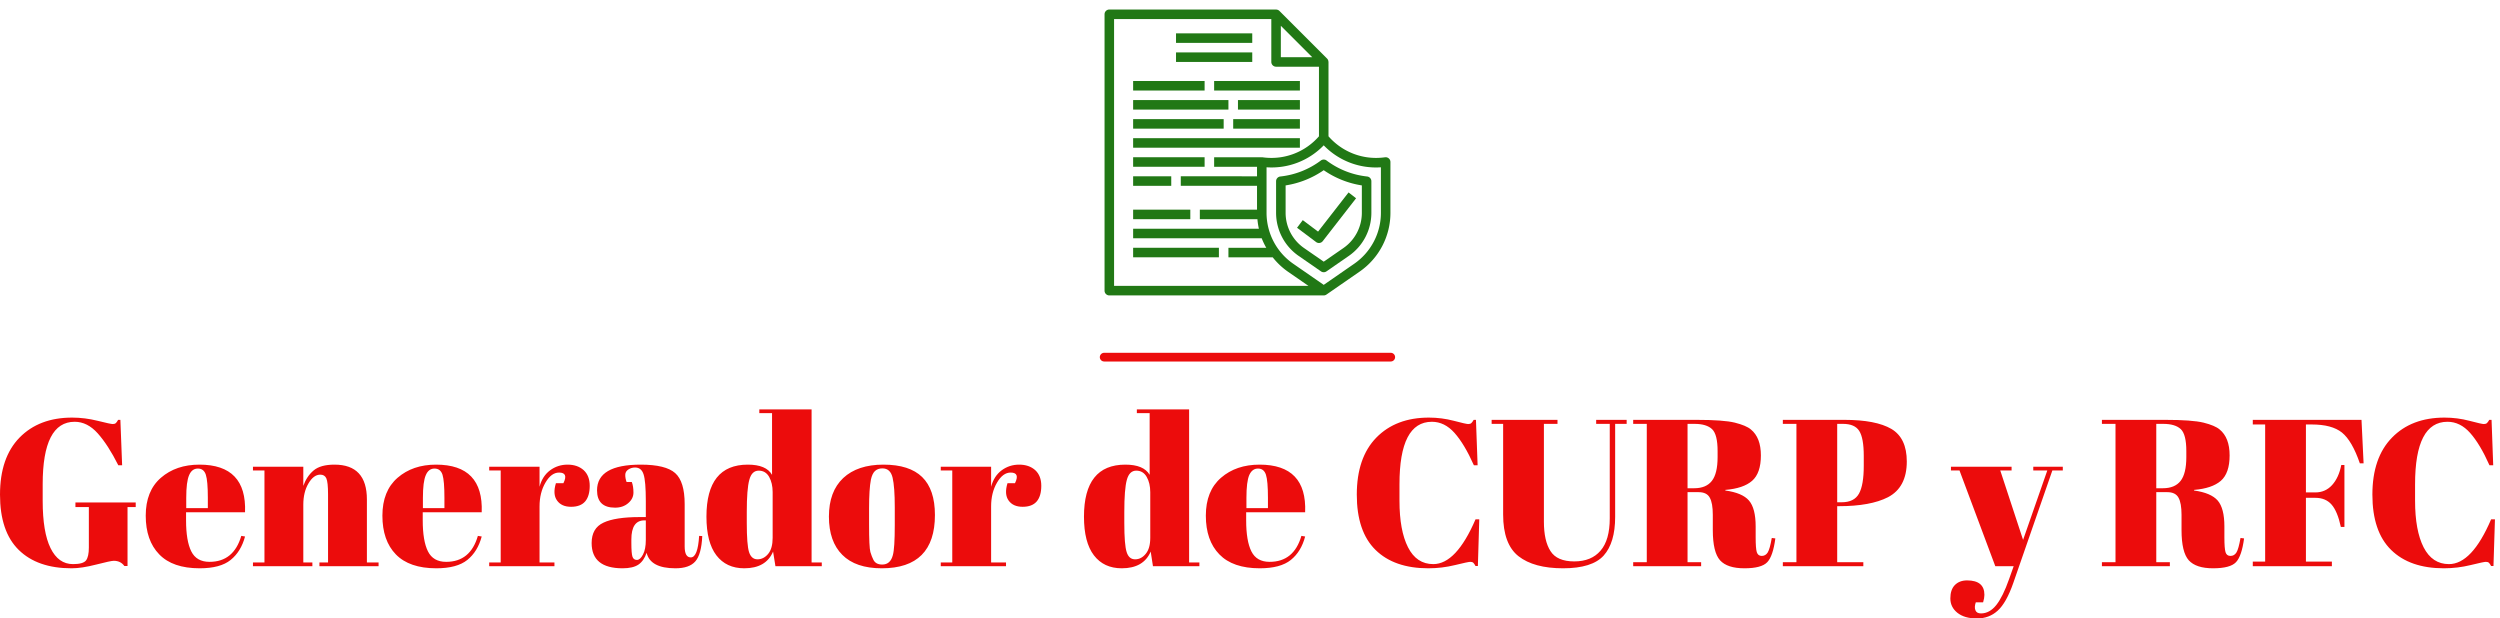 <?xml version="1.0" standalone="no"?>
<svg xmlns="http://www.w3.org/2000/svg" viewBox="0 0 287 71" width="287" height="71"><g fill="#217815" color="#217815" transform="translate(125.708 0) scale(0.547) "><svg width="64.0" height="64.0" x="0.0" y="0.0" viewBox="0 0 64 64"><g><path d="M61.662,33.25a1.006,1.006,0,0,0-.786-.242l-.25.031A13.223,13.223,0,0,1,49,28.605V13c0-.021-.011-.04-.012-.061a1,1,0,0,0-.052-.26c-.011-.032-.019-.062-.033-.093a1,1,0,0,0-.2-.293l-10-10a1,1,0,0,0-.291-.2.9.9,0,0,0-.1-.035,1.019,1.019,0,0,0-.249-.05C38.044,2.012,38.023,2,38,2H3A1,1,0,0,0,2,3V61a1,1,0,0,0,1,1H48a.994.994,0,0,0,.569-.178L55.538,57A15,15,0,0,0,62,44.665V34A1,1,0,0,0,61.662,33.25ZM45.586,12H39V5.414ZM4,4H37v9a1,1,0,0,0,1,1h9V28.605a13.219,13.219,0,0,1-11.626,4.434l-.25-.031a1.038,1.038,0,0,0-.124.011V33H25v2h9v2H18v2H34v5H22v2H34.082a14.805,14.805,0,0,0,.308,2H8v2H34.982a14.914,14.914,0,0,0,.957,2H28v2h9.292a14.964,14.964,0,0,0,3.17,3L44.8,60H4ZM60,44.665a13,13,0,0,1-5.6,10.688L48,59.784l-6.4-4.431A13,13,0,0,1,36,44.665V35.108A15.2,15.2,0,0,0,48,30.5a15.229,15.229,0,0,0,12,4.612Z"></path><path d="M57.107,37.042A17.257,17.257,0,0,1,48.6,33.686a1,1,0,0,0-1.2,0,17.257,17.257,0,0,1-8.506,3.356,1,1,0,0,0-.893.994v6.629a11,11,0,0,0,4.739,9.044l4.692,3.248a1,1,0,0,0,1.138,0l4.693-3.249A11,11,0,0,0,58,44.665V38.036A1,1,0,0,0,57.107,37.042ZM56,44.665a9,9,0,0,1-3.877,7.4L48,54.918l-4.122-2.854A9,9,0,0,1,40,44.665V38.913a19.257,19.257,0,0,0,8-3.195,19.257,19.257,0,0,0,8,3.195Z"></path><path d="M43.6,46.2l-1.2,1.6,4,3a1,1,0,0,0,1.389-.186l7-9-1.578-1.228-6.4,8.224Z"></path><rect x="17" y="7" width="16" height="2"></rect><rect x="17" y="11" width="16" height="2"></rect><rect x="8" y="17" width="15" height="2"></rect><rect x="8" y="21" width="20" height="2"></rect><rect x="8" y="25" width="19" height="2"></rect><rect x="25" y="17" width="18" height="2"></rect><rect x="30" y="21" width="13" height="2"></rect><polygon points="30 25 29 25 29 27 30 27 38 27 43 27 43 25 38 25 30 25"></polygon><rect x="8" y="29" width="35" height="2"></rect><rect x="8" y="33" width="15" height="2"></rect><rect x="8" y="44" width="12" height="2"></rect><rect x="8" y="37" width="8" height="2"></rect><rect x="8" y="52" width="18" height="2"></rect></g></svg></g><line x1="126.758" y1="41" x2="159.658" y2="41" stroke="#ec0c0c" stroke-linecap="round"></line><path fill="#ec0c0c" fill-rule="nonzero" d="M8.38 17.76L8.38 17.76Q9.55 17.76 9.88 17.33Q10.20 16.90 10.20 15.86L10.20 15.86L10.20 11.21L8.66 11.21L8.66 10.68L15.58 10.68L15.58 11.21L14.64 11.21L14.64 17.98L14.28 17.98Q13.85 17.38 13.06 17.38L13.06 17.38Q12.72 17.38 11.05 17.81Q9.38 18.24 8.21 18.24L8.21 18.24Q4.30 18.24 2.15 16.13Q0 14.02 0 9.78Q0 5.54 2.24 3.24Q4.49 0.94 8.28 0.94L8.28 0.94Q9.74 0.94 11.22 1.31Q12.70 1.68 12.94 1.68Q13.18 1.68 13.30 1.57Q13.42 1.46 13.56 1.20L13.56 1.20L13.82 1.20L14.02 6.41L13.58 6.41Q12.41 4.08 11.22 2.75Q10.03 1.42 8.57 1.42L8.57 1.42Q4.90 1.42 4.90 8.59L4.90 8.59L4.90 10.49Q4.90 14.09 5.80 15.92Q6.70 17.76 8.38 17.76ZM22.92 18.24Q19.82 18.24 18.28 16.64Q16.73 15.05 16.73 12.20Q16.73 9.36 18.47 7.85Q20.21 6.34 22.90 6.34L22.90 6.34Q28.34 6.34 28.13 11.81L28.13 11.81L21.36 11.81L21.36 12.74Q21.36 15.10 21.96 16.30Q22.56 17.50 24.05 17.50L24.05 17.50Q26.83 17.50 27.70 14.52L27.70 14.52L28.13 14.59Q27.67 16.32 26.48 17.28Q25.30 18.24 22.92 18.24L22.92 18.24ZM21.38 10.15L21.38 11.33L23.86 11.33L23.86 10.15Q23.86 8.21 23.63 7.50Q23.40 6.79 22.72 6.79Q22.03 6.79 21.71 7.55Q21.38 8.30 21.38 10.15L21.38 10.15ZM29.04 7.01L29.04 6.58L34.82 6.58L34.82 8.78Q35.21 7.68 36 7.01Q36.79 6.34 38.40 6.34L38.40 6.34Q42.12 6.34 42.12 10.34L42.12 10.34L42.12 17.57L43.46 17.57L43.46 18L36.67 18L36.67 17.57L37.66 17.57L37.66 9.77Q37.66 8.33 37.46 7.91Q37.27 7.49 36.77 7.49L36.77 7.49Q36 7.49 35.41 8.50Q34.82 9.50 34.82 10.94L34.82 10.94L34.82 17.57L35.86 17.57L35.86 18L29.04 18L29.04 17.57L30.36 17.57L30.36 7.01L29.04 7.01ZM50.09 18.24Q46.99 18.24 45.44 16.64Q43.90 15.05 43.90 12.20Q43.90 9.36 45.64 7.85Q47.38 6.34 50.06 6.34L50.06 6.34Q55.51 6.34 55.30 11.81L55.30 11.81L48.53 11.81L48.53 12.74Q48.53 15.10 49.13 16.30Q49.73 17.50 51.22 17.50L51.22 17.50Q54 17.50 54.86 14.52L54.86 14.52L55.30 14.59Q54.84 16.32 53.65 17.28Q52.46 18.24 50.09 18.24L50.09 18.24ZM48.55 10.15L48.55 11.33L51.02 11.33L51.02 10.15Q51.02 8.21 50.80 7.50Q50.57 6.79 49.88 6.79Q49.20 6.79 48.88 7.55Q48.55 8.30 48.55 10.15L48.55 10.15ZM64.18 7.25L64.18 7.25Q63.29 7.25 62.62 8.40Q61.94 9.55 61.94 11.14L61.94 11.14L61.94 17.57L63.65 17.57L63.65 18L56.16 18L56.16 17.57L57.48 17.57L57.48 7.01L56.16 7.01L56.16 6.58L61.94 6.58L61.94 8.88Q62.26 7.66 63.14 7.00Q64.03 6.34 65.16 6.34Q66.29 6.34 67.00 6.97Q67.70 7.61 67.70 8.77Q67.70 9.94 67.18 10.56Q66.65 11.18 65.56 11.18Q64.46 11.18 63.95 10.46Q63.43 9.74 63.82 8.47L63.82 8.47L64.68 8.47Q65.28 7.25 64.18 7.25ZM73.44 12.36L73.44 12.36L74.14 12.36L74.14 10.51Q74.14 8.23 73.88 7.45Q73.63 6.67 72.91 6.67L72.91 6.67Q72.48 6.67 72.13 6.90Q71.78 7.13 71.78 7.52Q71.78 7.92 71.93 8.33L71.93 8.33L72.53 8.33Q72.72 8.83 72.72 9.54Q72.72 10.25 72.12 10.76Q71.52 11.28 70.61 11.28L70.61 11.28Q68.54 11.28 68.54 9.29L68.54 9.29Q68.54 6.34 73.56 6.34L73.56 6.34Q76.42 6.34 77.51 7.31Q78.60 8.28 78.60 10.87L78.60 10.87L78.60 15.74Q78.60 16.99 79.30 16.99L79.30 16.99Q80.11 16.99 80.26 14.52L80.26 14.52L80.62 14.54Q80.52 16.66 79.82 17.45Q79.13 18.24 77.54 18.24L77.54 18.24Q74.66 18.24 74.23 16.46L74.23 16.46Q73.92 17.38 73.30 17.81Q72.67 18.24 71.47 18.24L71.47 18.24Q67.92 18.24 67.92 15.34L67.92 15.34Q67.92 13.63 69.28 13.00Q70.63 12.36 73.44 12.36ZM72.48 15.31Q72.48 16.56 72.61 16.92Q72.74 17.28 73.12 17.28Q73.49 17.28 73.81 16.67Q74.14 16.06 74.14 14.98L74.14 14.98L74.14 12.74L73.97 12.74Q72.48 12.74 72.48 14.93L72.48 14.93L72.48 15.31ZM85.73 13.03Q85.73 15.55 85.99 16.38Q86.26 17.21 86.96 17.21Q87.67 17.21 88.19 16.58Q88.70 15.96 88.70 14.74L88.70 14.74L88.70 9.50Q88.70 8.47 88.30 7.75Q87.89 7.03 87.10 7.03Q86.30 7.03 86.02 8.09Q85.73 9.14 85.73 11.78L85.73 11.78L85.73 13.03ZM94.34 18L89.02 18L88.75 16.32Q87.94 18.24 85.44 18.24L85.44 18.24Q83.38 18.24 82.24 16.75Q81.10 15.26 81.10 12.31L81.10 12.31Q81.10 6.34 85.85 6.34L85.85 6.34Q87.96 6.34 88.63 7.51L88.63 7.51L88.63 0.43L87.17 0.43L87.17 0L93.17 0L93.17 17.57L94.34 17.57L94.34 18ZM102.72 13.27L102.72 13.27L102.72 11.23Q102.72 8.90 102.47 7.84Q102.22 6.77 101.30 6.77L101.30 6.77Q100.78 6.77 100.45 7.07Q100.13 7.37 99.98 8.06L99.98 8.06Q99.77 9.14 99.77 11.35L99.77 11.35L99.77 13.22Q99.77 15.84 99.92 16.37Q100.08 16.90 100.25 17.23L100.25 17.23Q100.51 17.81 101.28 17.81L101.28 17.81Q102.22 17.81 102.50 16.73L102.50 16.73Q102.72 15.96 102.72 13.27ZM101.23 18.24Q98.23 18.24 96.70 16.70Q95.16 15.17 95.16 12.30Q95.16 9.43 96.80 7.88Q98.45 6.34 101.42 6.34Q104.40 6.34 105.86 7.76Q107.33 9.19 107.33 12.12L107.33 12.12Q107.33 18.24 101.23 18.24L101.23 18.24ZM116.02 7.25L116.02 7.25Q115.13 7.25 114.46 8.40Q113.78 9.55 113.78 11.14L113.78 11.14L113.78 17.57L115.49 17.57L115.49 18L108.00 18L108.00 17.57L109.32 17.57L109.32 7.01L108.00 7.01L108.00 6.58L113.78 6.58L113.78 8.88Q114.10 7.66 114.98 7.00Q115.87 6.34 117.00 6.34Q118.13 6.34 118.84 6.97Q119.54 7.61 119.54 8.77Q119.54 9.94 119.02 10.56Q118.49 11.18 117.40 11.18Q116.30 11.18 115.79 10.46Q115.27 9.74 115.66 8.47L115.66 8.47L116.52 8.47Q117.12 7.25 116.02 7.25ZM129.07 13.03Q129.07 15.55 129.34 16.38Q129.60 17.21 130.31 17.21Q131.02 17.21 131.53 16.58Q132.05 15.96 132.05 14.74L132.05 14.74L132.05 9.50Q132.05 8.47 131.64 7.75Q131.23 7.03 130.44 7.03Q129.65 7.03 129.36 8.09Q129.07 9.14 129.07 11.78L129.07 11.78L129.07 13.03ZM137.69 18L132.36 18L132.10 16.32Q131.28 18.24 128.78 18.24L128.78 18.24Q126.72 18.24 125.58 16.75Q124.44 15.26 124.44 12.31L124.44 12.31Q124.44 6.34 129.19 6.34L129.19 6.34Q131.30 6.34 131.98 7.51L131.98 7.51L131.98 0.43L130.51 0.43L130.51 0L136.51 0L136.51 17.57L137.69 17.57L137.69 18ZM144.62 18.24Q141.53 18.24 139.98 16.64Q138.43 15.05 138.43 12.20Q138.43 9.36 140.17 7.85Q141.91 6.34 144.60 6.34L144.60 6.34Q150.05 6.34 149.83 11.81L149.83 11.81L143.06 11.81L143.06 12.74Q143.06 15.10 143.66 16.30Q144.26 17.50 145.75 17.50L145.75 17.50Q148.54 17.50 149.40 14.52L149.40 14.52L149.83 14.59Q149.38 16.32 148.19 17.28Q147.00 18.24 144.62 18.24L144.62 18.24ZM143.09 10.15L143.09 11.33L145.56 11.33L145.56 10.15Q145.56 8.21 145.33 7.50Q145.10 6.79 144.42 6.79Q143.74 6.79 143.41 7.55Q143.09 8.30 143.09 10.15L143.09 10.15ZM164.38 1.42L164.38 1.42Q160.66 1.42 160.66 8.59L160.66 8.59L160.66 10.49Q160.66 13.90 161.64 15.83Q162.62 17.76 164.54 17.76L164.54 17.76Q167.18 17.76 169.39 12.62L169.39 12.62L169.82 12.62L169.66 17.98L169.39 17.98Q169.25 17.71 169.13 17.60Q169.01 17.50 168.78 17.50Q168.55 17.50 167.04 17.87Q165.53 18.24 163.97 18.24L163.97 18.24Q160.06 18.24 157.91 16.13Q155.76 14.02 155.76 9.78Q155.76 5.54 158.00 3.24Q160.25 0.94 164.04 0.94L164.04 0.94Q165.50 0.94 166.91 1.31Q168.31 1.68 168.55 1.68Q168.79 1.68 168.91 1.57Q169.03 1.46 169.18 1.20L169.18 1.20L169.44 1.20L169.63 6.41L169.20 6.41Q168.12 3.98 166.98 2.70Q165.84 1.42 164.38 1.42ZM177.24 12.89Q177.24 15.10 178.00 16.27Q178.75 17.45 180.72 17.45Q182.69 17.45 183.74 16.22Q184.80 15 184.80 12.50L184.80 12.50L184.80 1.66L183.24 1.66L183.24 1.20L186.74 1.20L186.74 1.66L185.42 1.66L185.42 12.34Q185.42 15.31 184.10 16.78Q182.78 18.24 179.44 18.24Q176.09 18.24 174.32 16.85Q172.56 15.46 172.56 12.07L172.56 12.07L172.56 1.66L171.24 1.66L171.24 1.20L178.80 1.20L178.80 1.66L177.24 1.66L177.24 12.89ZM195.00 9.50L195.00 9.50L193.73 9.50L193.73 17.54L195.29 17.54L195.29 18L187.49 18L187.49 17.54L189.05 17.54L189.05 1.66L187.49 1.66L187.49 1.20L194.74 1.20Q197.86 1.20 199.16 1.52Q200.47 1.85 201.00 2.30L201.00 2.30Q202.15 3.24 202.15 5.28Q202.15 7.32 201.14 8.20Q200.14 9.07 198.07 9.24L198.07 9.24L198.07 9.31Q200.02 9.58 200.78 10.46Q201.55 11.35 201.55 13.44L201.55 13.44L201.55 14.71Q201.55 15.96 201.68 16.39Q201.82 16.82 202.25 16.82Q202.68 16.82 202.93 16.43Q203.18 16.03 203.40 14.76L203.40 14.76L203.81 14.81Q203.54 16.85 202.88 17.54Q202.22 18.24 200.26 18.24Q198.29 18.24 197.46 17.32Q196.63 16.39 196.63 13.85L196.63 13.85L196.63 12.10Q196.63 10.75 196.28 10.13Q195.94 9.50 195.00 9.50ZM194.52 1.66L193.73 1.66L193.73 9.05L194.50 9.05Q195.86 9.05 196.52 8.21Q197.18 7.37 197.18 5.47L197.18 5.47L197.18 4.78Q197.18 2.88 196.55 2.27Q195.91 1.66 194.52 1.66L194.52 1.66ZM204.67 1.66L204.67 1.20L211.73 1.20Q215.35 1.20 217.13 2.24Q218.90 3.29 218.90 5.98L218.90 5.98Q218.90 8.95 216.74 10.08L216.74 10.08Q214.73 11.11 211.10 11.11L211.10 11.11L210.91 11.11L210.91 17.54L213.91 17.54L213.91 18L204.67 18L204.67 17.54L206.23 17.54L206.23 1.66L204.67 1.66ZM211.56 1.66L210.91 1.66L210.91 10.66L211.42 10.66Q212.86 10.66 213.41 9.67Q213.96 8.69 213.96 6.48L213.96 6.48L213.96 5.33Q213.96 3.29 213.44 2.47Q212.93 1.66 211.56 1.66L211.56 1.66ZM224.95 7.01L223.97 7.01L223.97 6.58L230.93 6.58L230.93 7.01L229.63 7.01L232.25 14.98L235.03 7.01L233.42 7.01L233.42 6.58L236.81 6.58L236.81 7.01L235.61 7.01L231.12 19.94Q230.33 22.20 229.34 23.10Q228.36 24 226.94 24Q225.53 24 224.71 23.35Q223.90 22.70 223.90 21.70Q223.90 20.69 224.42 20.16Q224.95 19.63 225.82 19.63L225.82 19.63Q227.81 19.63 227.81 21.29L227.81 21.29Q227.81 21.65 227.66 22.15L227.66 22.15L226.82 22.15Q226.63 22.70 226.78 23.06Q226.92 23.42 227.42 23.42L227.42 23.42Q228.41 23.42 229.18 22.45Q229.94 21.48 230.64 19.49L230.64 19.49L231.17 18L229.06 18L224.95 7.01ZM248.81 9.50L248.81 9.50L247.54 9.50L247.54 17.54L249.10 17.54L249.10 18L241.30 18L241.30 17.54L242.86 17.54L242.86 1.66L241.30 1.66L241.30 1.20L248.54 1.20Q251.66 1.20 252.97 1.52Q254.28 1.85 254.81 2.30L254.81 2.30Q255.96 3.24 255.96 5.28Q255.96 7.32 254.95 8.20Q253.94 9.07 251.88 9.24L251.88 9.24L251.88 9.31Q253.82 9.58 254.59 10.46Q255.36 11.35 255.36 13.44L255.36 13.44L255.36 14.71Q255.36 15.96 255.49 16.39Q255.62 16.82 256.06 16.82Q256.49 16.82 256.74 16.43Q256.99 16.03 257.21 14.76L257.21 14.76L257.62 14.81Q257.35 16.85 256.69 17.54Q256.03 18.24 254.06 18.24Q252.10 18.24 251.27 17.32Q250.44 16.39 250.44 13.85L250.44 13.85L250.44 12.10Q250.44 10.75 250.09 10.13Q249.74 9.50 248.81 9.50ZM248.33 1.66L247.54 1.66L247.54 9.05L248.30 9.05Q249.67 9.05 250.33 8.21Q250.99 7.37 250.99 5.47L250.99 5.47L250.99 4.78Q250.99 2.88 250.36 2.27Q249.72 1.66 248.33 1.66L248.33 1.66ZM258.62 1.73L258.62 1.20L271.10 1.20L271.34 6.19L270.91 6.19Q270.02 3.60 268.86 2.66Q267.70 1.73 265.39 1.73L265.39 1.73L264.72 1.73L264.72 9.53L265.80 9.53Q266.95 9.53 267.72 8.69Q268.49 7.85 268.78 6.38L268.78 6.38L269.14 6.38L269.14 13.49L268.73 13.49Q268.34 11.69 267.66 10.92Q266.98 10.15 265.80 10.15L265.80 10.15L264.72 10.15L264.72 17.47L267.70 17.47L267.70 18L258.62 18L258.62 17.47L260.04 17.47L260.04 1.73L258.62 1.73ZM280.97 1.42L280.97 1.42Q277.25 1.42 277.25 8.59L277.25 8.59L277.25 10.49Q277.25 13.90 278.23 15.83Q279.22 17.76 281.14 17.76L281.14 17.76Q283.78 17.76 285.98 12.62L285.98 12.62L286.42 12.62L286.25 17.98L285.98 17.98Q285.84 17.71 285.72 17.60Q285.60 17.50 285.37 17.50Q285.14 17.50 283.63 17.87Q282.12 18.24 280.56 18.24L280.56 18.24Q276.65 18.24 274.50 16.13Q272.35 14.02 272.35 9.78Q272.35 5.54 274.60 3.24Q276.84 0.94 280.63 0.94L280.63 0.94Q282.10 0.94 283.50 1.31Q284.90 1.68 285.14 1.68Q285.38 1.68 285.50 1.57Q285.62 1.46 285.77 1.20L285.77 1.20L286.03 1.20L286.22 6.41L285.79 6.41Q284.71 3.98 283.57 2.70Q282.43 1.42 280.97 1.42Z" transform="translate(0, 47)"></path></svg>
